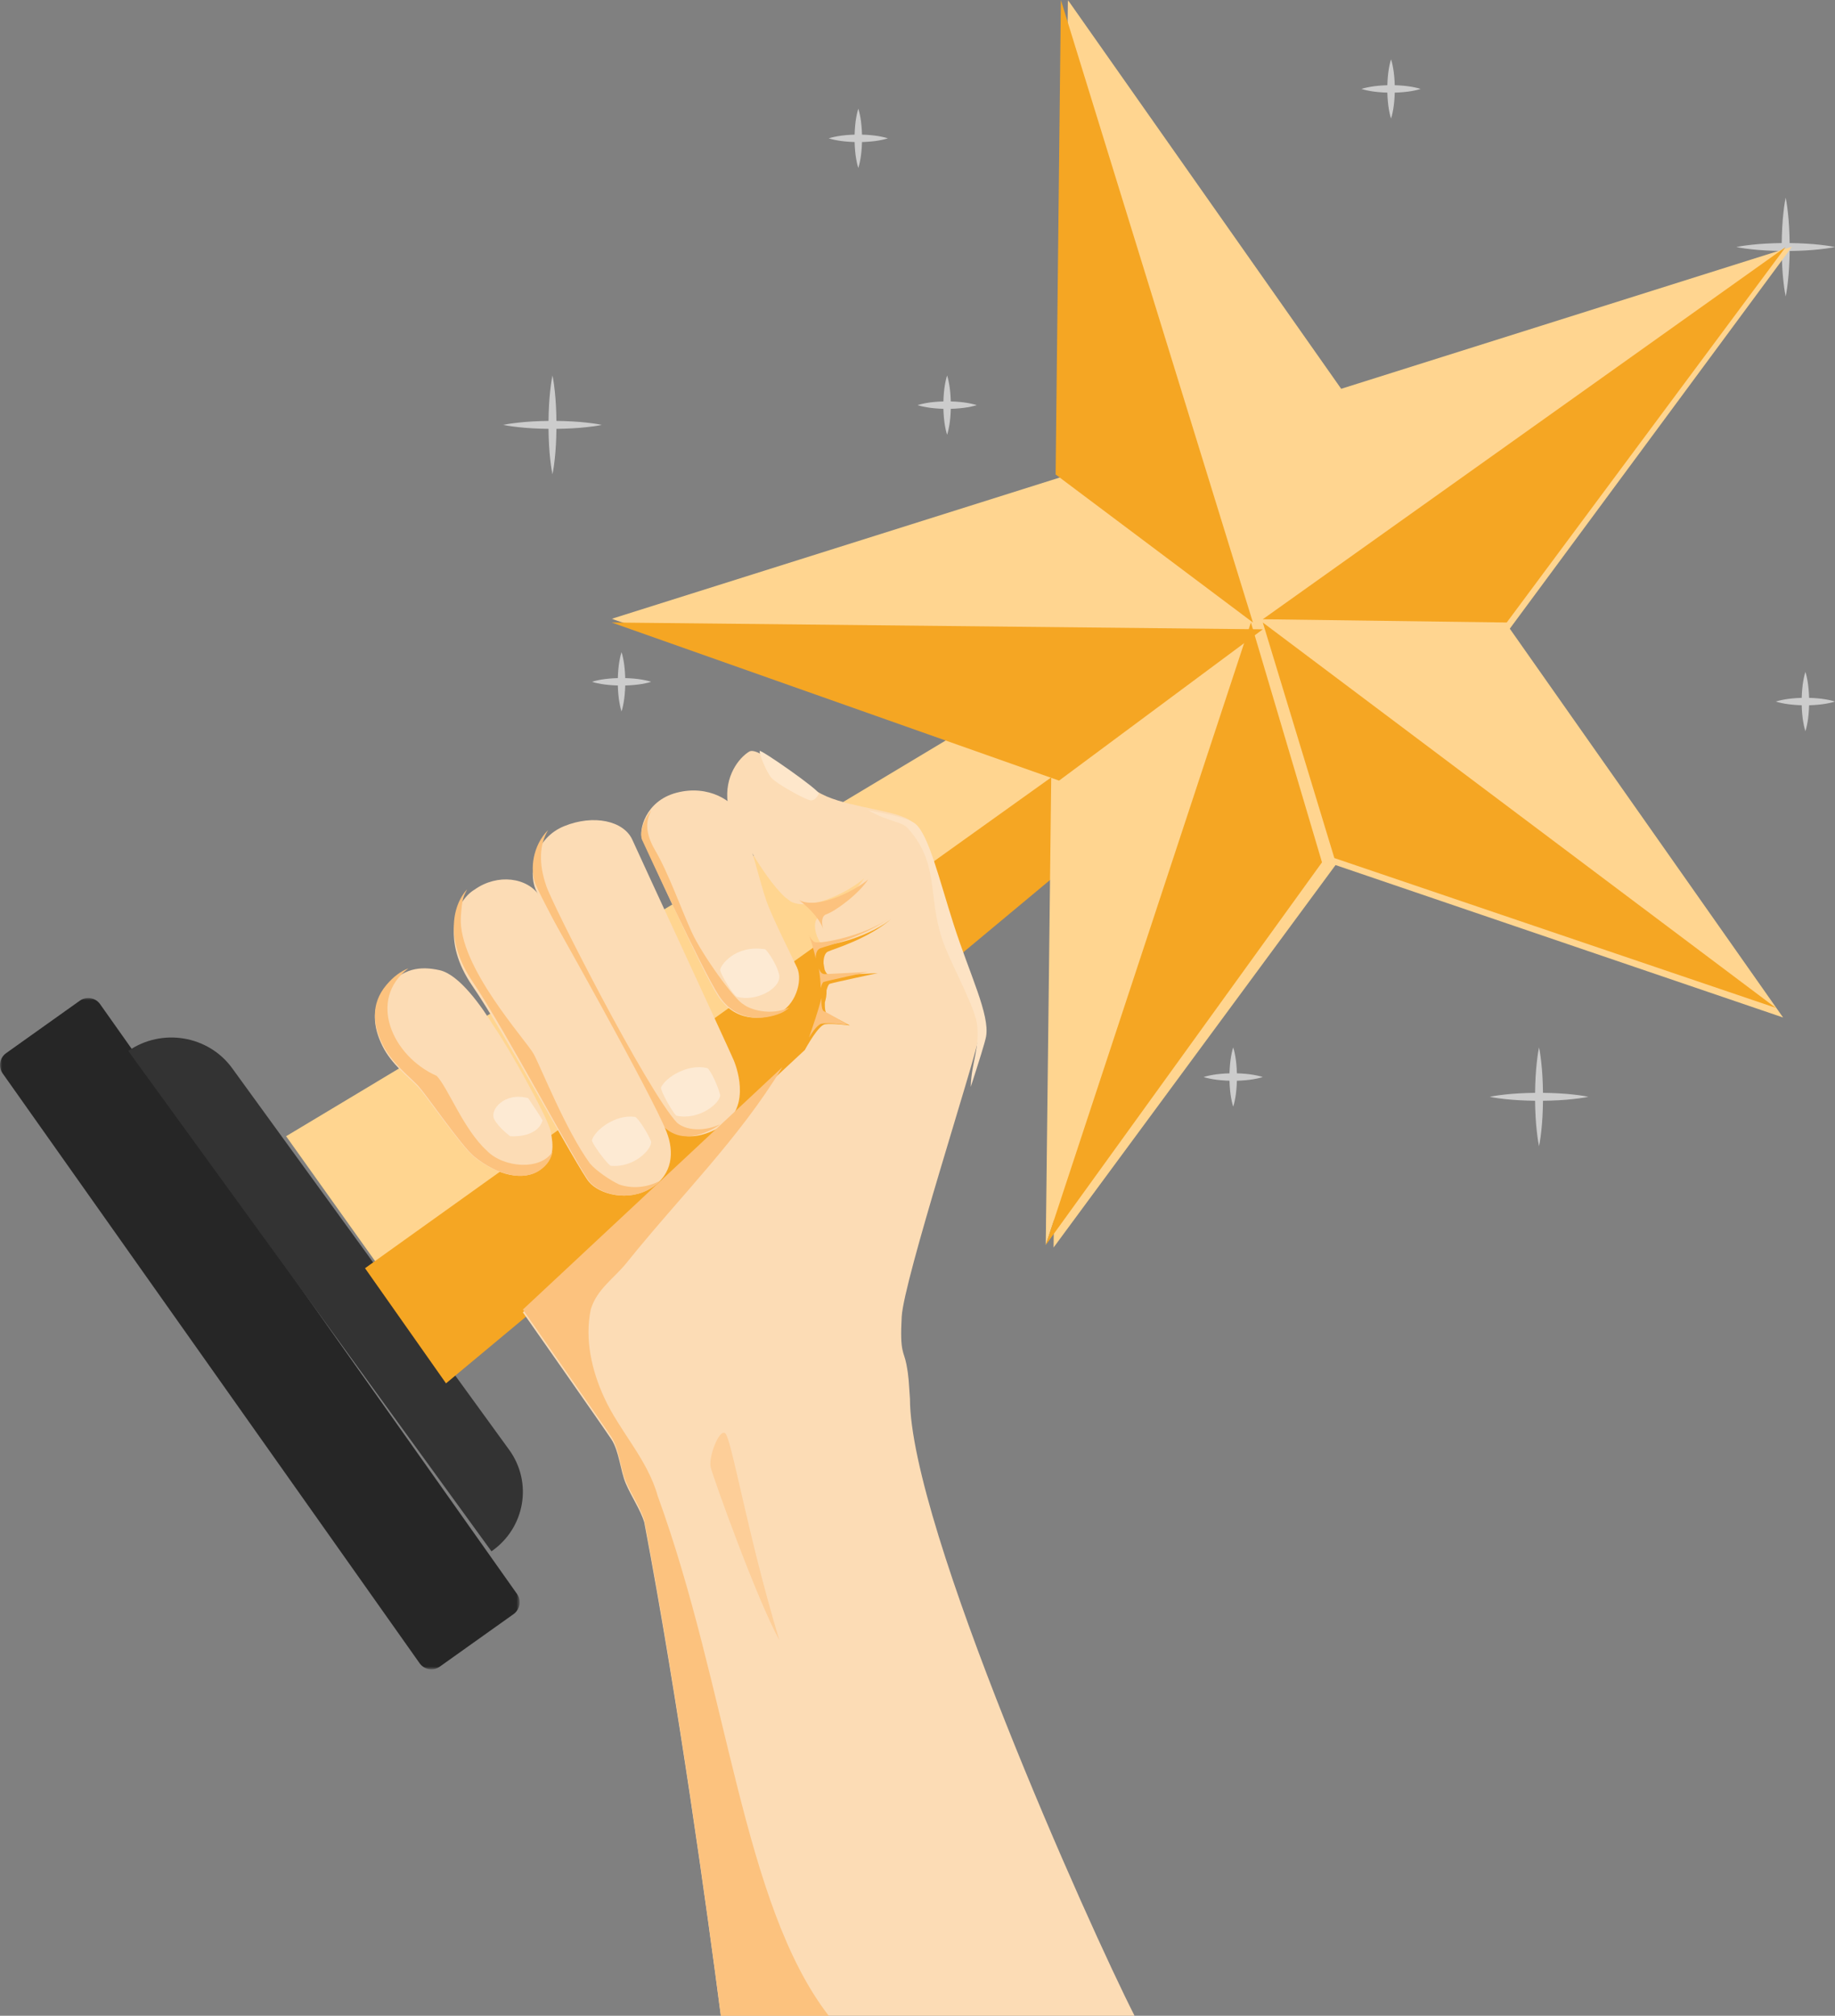 <?xml version="1.0" encoding="UTF-8"?>
<svg width="446px" height="490px" viewBox="0 0 446 490" version="1.1" xmlns="http://www.w3.org/2000/svg" xmlns:xlink="http://www.w3.org/1999/xlink">
    <rect x="0" y="0" width="446" height="490" fill="#808080" stroke="none"/>
    <!-- Generator: Sketch 49.3 (51167) - http://www.bohemiancoding.com/sketch -->
    <title>rating</title>
    <desc>Created with Sketch.</desc>
    <defs>
        <polygon id="path-1" points="0 0 126.297 0 126.297 163.194 0 163.194"></polygon>
        <path d="M0,0 L286.89,0 L286.89,303.255 C284.878,307.501 282.47,309.624 279.665,309.624 C276.859,309.624 183.638,307.501 0,303.255 L0,0 Z" id="path-3"></path>
    </defs>
    <g id="Symbols" stroke="none" stroke-width="1" fill="none" fill-rule="evenodd">
        <g id="rating-head" transform="translate(-1087, -110)">
            <g id="rating" transform="translate(1087, 110)">
                <path d="M443.752,170.01 C442.628,169.814 441.192,169.679 439.704,169.639 C439.663,168.149 439.526,166.71 439.332,165.585 C439.216,164.91 439.091,164.347 438.987,163.953 C438.885,163.559 438.806,163.333 438.806,163.333 C438.806,163.333 438.727,163.559 438.626,163.953 C438.522,164.347 438.397,164.91 438.28,165.585 C438.086,166.711 437.95,168.149 437.908,169.64 C436.421,169.681 434.984,169.818 433.861,170.012 C433.186,170.129 432.624,170.254 432.231,170.359 C431.837,170.46 431.613,170.539 431.613,170.539 C431.613,170.539 431.837,170.619 432.231,170.72 C432.624,170.824 433.186,170.95 433.861,171.067 C434.984,171.261 436.42,171.398 437.907,171.439 C437.947,172.929 438.082,174.368 438.277,175.493 C438.394,176.169 438.52,176.732 438.625,177.126 C438.727,177.52 438.806,177.745 438.806,177.745 C438.806,177.745 438.886,177.52 438.988,177.126 C439.092,176.732 439.218,176.169 439.335,175.493 C439.53,174.368 439.666,172.929 439.705,171.44 C441.193,171.4 442.628,171.264 443.752,171.069 C444.426,170.952 444.988,170.826 445.381,170.721 C445.775,170.619 446,170.539 446,170.539 C446,170.539 445.775,170.459 445.381,170.357 C444.988,170.253 444.426,170.127 443.752,170.01" id="Fill-1" fill="#CCCCCC"></path>
                <path d="M235.139,97.951 C234.015,97.756 232.579,97.62 231.091,97.58 C231.05,96.09 230.913,94.651 230.72,93.526 C230.603,92.851 230.478,92.288 230.374,91.894 C230.272,91.499 230.193,91.275 230.193,91.275 C230.193,91.275 230.114,91.499 230.013,91.894 C229.909,92.288 229.784,92.851 229.667,93.526 C229.473,94.652 229.337,96.091 229.295,97.581 C227.808,97.622 226.371,97.759 225.248,97.953 C224.574,98.07 224.011,98.196 223.618,98.299 C223.224,98.401 223,98.48 223,98.48 C223,98.48 223.224,98.56 223.618,98.661 C224.011,98.765 224.574,98.891 225.248,99.008 C226.371,99.202 227.807,99.339 229.294,99.38 C229.334,100.87 229.469,102.309 229.664,103.435 C229.782,104.11 229.907,104.673 230.012,105.067 C230.114,105.461 230.193,105.686 230.193,105.686 C230.193,105.686 230.273,105.461 230.375,105.067 C230.479,104.673 230.606,104.11 230.722,103.435 C230.917,102.309 231.053,100.871 231.092,99.381 C232.58,99.341 234.015,99.205 235.139,99.01 C235.814,98.893 236.376,98.767 236.769,98.662 C237.163,98.56 237.387,98.48 237.387,98.48 C237.387,98.48 237.163,98.4 236.769,98.298 C236.376,98.194 235.814,98.068 235.139,97.951" id="Fill-3" fill="#CCCCCC"></path>
                <path d="M156.01,165.206 C154.887,165.01 153.45,164.875 151.962,164.835 C151.921,163.345 151.785,161.906 151.591,160.781 C151.474,160.106 151.349,159.543 151.245,159.149 C151.143,158.755 151.064,158.529 151.064,158.529 C151.064,158.529 150.985,158.755 150.884,159.149 C150.78,159.543 150.655,160.106 150.538,160.781 C150.344,161.907 150.207,163.346 150.166,164.836 C148.679,164.877 147.242,165.014 146.119,165.208 C145.444,165.325 144.882,165.451 144.489,165.555 C144.096,165.656 143.871,165.735 143.871,165.735 C143.871,165.735 144.096,165.815 144.489,165.916 C144.882,166.02 145.444,166.146 146.119,166.263 C147.242,166.457 148.678,166.594 150.166,166.635 C150.205,168.125 150.341,169.564 150.536,170.689 C150.653,171.365 150.779,171.928 150.883,172.322 C150.985,172.716 151.064,172.941 151.064,172.941 C151.064,172.941 151.144,172.716 151.246,172.322 C151.35,171.928 151.476,171.365 151.593,170.689 C151.788,169.564 151.923,168.126 151.963,166.636 C153.451,166.596 154.887,166.46 156.01,166.265 C156.685,166.148 157.246,166.022 157.639,165.917 C158.033,165.815 158.258,165.735 158.258,165.735 C158.258,165.735 158.033,165.655 157.639,165.553 C157.246,165.449 156.685,165.323 156.01,165.206" id="Fill-5" fill="#CCCCCC"></path>
                <path d="M304.677,261.284 C303.553,261.088 302.117,260.953 300.629,260.913 C300.588,259.423 300.451,257.985 300.257,256.859 C300.141,256.184 300.015,255.621 299.912,255.227 C299.81,254.833 299.731,254.608 299.731,254.608 C299.731,254.608 299.652,254.833 299.551,255.227 C299.446,255.621 299.322,256.184 299.205,256.859 C299.011,257.985 298.874,259.424 298.833,260.914 C297.346,260.955 295.909,261.092 294.786,261.286 C294.111,261.403 293.549,261.529 293.156,261.633 C292.763,261.734 292.538,261.813 292.538,261.813 C292.538,261.813 292.763,261.893 293.156,261.995 C293.549,262.098 294.111,262.224 294.786,262.341 C295.909,262.535 297.345,262.672 298.832,262.713 C298.872,264.203 299.007,265.642 299.202,266.767 C299.319,267.443 299.445,268.006 299.55,268.4 C299.651,268.794 299.731,269.02 299.731,269.02 C299.731,269.02 299.811,268.794 299.913,268.4 C300.017,268.006 300.143,267.443 300.26,266.767 C300.455,265.642 300.59,264.204 300.63,262.714 C302.117,262.674 303.553,262.538 304.677,262.343 C305.351,262.226 305.913,262.1 306.307,261.996 C306.7,261.893 306.925,261.813 306.925,261.813 C306.925,261.813 306.7,261.734 306.307,261.632 C305.913,261.527 305.351,261.401 304.677,261.284" id="Fill-7" fill="#CCCCCC"></path>
                <path d="M343.042,21.088 C341.918,20.893 340.482,20.757 338.994,20.717 C338.953,19.227 338.817,17.789 338.623,16.664 C338.506,15.988 338.381,15.425 338.277,15.031 C338.175,14.637 338.097,14.412 338.097,14.412 C338.097,14.412 338.017,14.637 337.916,15.031 C337.812,15.425 337.687,15.988 337.571,16.664 C337.376,17.789 337.24,19.228 337.198,20.718 C335.711,20.759 334.275,20.896 333.151,21.09 C332.477,21.208 331.915,21.333 331.521,21.437 C331.128,21.539 330.903,21.618 330.903,21.618 C330.903,21.618 331.128,21.697 331.521,21.799 C331.915,21.903 332.477,22.028 333.151,22.145 C334.274,22.339 335.71,22.476 337.197,22.517 C337.237,24.007 337.373,25.447 337.568,26.572 C337.685,27.247 337.81,27.81 337.915,28.204 C338.017,28.599 338.097,28.824 338.097,28.824 C338.097,28.824 338.176,28.599 338.278,28.204 C338.383,27.81 338.508,27.247 338.625,26.572 C338.82,25.447 338.956,24.008 338.995,22.518 C340.483,22.478 341.919,22.342 343.042,22.147 C343.717,22.03 344.278,21.904 344.672,21.8 C345.065,21.698 345.29,21.618 345.29,21.618 C345.29,21.618 345.065,21.538 344.672,21.436 C344.278,21.332 343.717,21.205 343.042,21.088" id="Fill-9" fill="#CCCCCC"></path>
                <path d="M213.559,33.098 C212.435,32.903 210.999,32.767 209.511,32.727 C209.47,31.237 209.333,29.799 209.139,28.673 C209.023,27.998 208.897,27.435 208.794,27.041 C208.692,26.647 208.613,26.422 208.613,26.422 C208.613,26.422 208.534,26.647 208.433,27.041 C208.329,27.435 208.204,27.998 208.086,28.673 C207.893,29.799 207.756,31.238 207.715,32.728 C206.227,32.769 204.791,32.906 203.667,33.1 C202.993,33.218 202.431,33.343 202.038,33.447 C201.644,33.548 201.419,33.627 201.419,33.627 C201.419,33.627 201.644,33.707 202.038,33.808 C202.431,33.912 202.993,34.038 203.667,34.155 C204.791,34.349 206.227,34.486 207.714,34.527 C207.754,36.017 207.889,37.456 208.084,38.582 C208.201,39.257 208.327,39.82 208.431,40.214 C208.533,40.608 208.613,40.833 208.613,40.833 C208.613,40.833 208.693,40.608 208.794,40.214 C208.899,39.82 209.024,39.257 209.142,38.582 C209.337,37.456 209.472,36.018 209.512,34.528 C210.999,34.488 212.435,34.352 213.559,34.157 C214.233,34.04 214.795,33.914 215.188,33.809 C215.582,33.707 215.806,33.627 215.806,33.627 C215.806,33.627 215.582,33.547 215.188,33.446 C214.795,33.341 214.233,33.215 213.559,33.098" id="Fill-11" fill="#CCCCCC"></path>
                <path d="M444.97,59.856 C444.314,59.747 443.378,59.606 442.254,59.492 C440.246,59.261 437.64,59.116 434.972,59.086 C434.94,56.412 434.794,53.803 434.564,51.792 C434.451,50.666 434.31,49.728 434.202,49.071 C434.094,48.415 434.011,48.039 434.011,48.039 C434.011,48.039 433.927,48.415 433.82,49.071 C433.711,49.728 433.571,50.666 433.457,51.792 C433.228,53.803 433.081,56.413 433.05,59.086 C430.381,59.118 427.775,59.264 425.768,59.495 C424.644,59.609 423.708,59.749 423.052,59.857 C422.396,59.965 422.022,60.049 422.022,60.049 C422.022,60.049 422.396,60.133 423.052,60.241 C423.708,60.349 424.644,60.489 425.768,60.603 C427.775,60.834 430.381,60.98 433.049,61.012 C433.079,63.685 433.224,66.295 433.455,68.306 C433.569,69.432 433.71,70.37 433.818,71.027 C433.927,71.684 434.011,72.059 434.011,72.059 C434.011,72.059 434.095,71.684 434.203,71.027 C434.311,70.37 434.453,69.432 434.567,68.306 C434.797,66.295 434.943,63.685 434.973,61.012 C437.641,60.982 440.246,60.837 442.254,60.606 C443.378,60.492 444.314,60.351 444.97,60.242 C445.625,60.134 446,60.049 446,60.049 C446,60.049 445.625,59.964 444.97,59.856" id="Fill-13" fill="#CCCCCC"></path>
                <path d="M145.239,103.477 C145.894,103.369 146.269,103.285 146.269,103.285 C146.269,103.285 145.894,103.2 145.239,103.092 C144.583,102.982 143.646,102.841 142.523,102.727 C140.515,102.496 137.909,102.351 135.24,102.321 C135.209,99.648 135.063,97.039 134.833,95.028 C134.719,93.902 134.579,92.963 134.471,92.306 C134.364,91.65 134.28,91.275 134.28,91.275 C134.28,91.275 134.196,91.65 134.088,92.306 C133.98,92.963 133.84,93.902 133.726,95.028 C133.497,97.039 133.35,99.648 133.319,102.322 C130.65,102.353 128.045,102.5 126.037,102.73 C124.913,102.844 123.976,102.984 123.321,103.093 C122.665,103.2 122.29,103.285 122.29,103.285 C122.29,103.285 122.665,103.368 123.321,103.476 C123.976,103.584 124.913,103.724 126.037,103.839 C128.044,104.069 130.649,104.216 133.318,104.247 C133.348,106.92 133.493,109.53 133.724,111.541 C133.838,112.667 133.978,113.605 134.087,114.262 C134.195,114.919 134.28,115.294 134.28,115.294 C134.28,115.294 134.364,114.919 134.472,114.262 C134.581,113.605 134.722,112.667 134.835,111.541 C135.066,109.53 135.212,106.921 135.241,104.248 C137.91,104.218 140.515,104.073 142.523,103.841 C143.646,103.727 144.583,103.586 145.239,103.477" id="Fill-15" fill="#CCCCCC"></path>
                <path d="M382.307,266.061 C380.3,265.829 377.695,265.684 375.025,265.654 C374.994,262.981 374.848,260.372 374.618,258.361 C374.504,257.235 374.364,256.297 374.256,255.64 C374.149,254.983 374.065,254.608 374.065,254.608 C374.065,254.608 373.981,254.983 373.873,255.64 C373.765,256.297 373.625,257.235 373.511,258.361 C373.281,260.372 373.135,262.982 373.104,265.655 C370.435,265.687 367.83,265.833 365.822,266.063 C364.698,266.177 363.761,266.318 363.106,266.426 C362.45,266.534 362.075,266.617 362.075,266.617 C362.075,266.617 362.45,266.702 363.106,266.809 C363.761,266.918 364.698,267.058 365.822,267.172 C367.83,267.402 370.434,267.549 373.103,267.58 C373.133,270.253 373.278,272.863 373.509,274.874 C373.623,276 373.764,276.939 373.872,277.595 C373.98,278.252 374.065,278.627 374.065,278.627 C374.065,278.627 374.149,278.252 374.257,277.595 C374.366,276.939 374.507,276 374.62,274.874 C374.852,272.863 374.996,270.254 375.026,267.581 C377.695,267.551 380.3,267.405 382.307,267.175 C383.431,267.061 384.368,266.919 385.024,266.81 C385.68,266.702 386.054,266.617 386.054,266.617 C386.054,266.617 385.68,266.533 385.024,266.425 C384.368,266.316 383.431,266.175 382.307,266.061" id="Fill-17" fill="#CCCCCC"></path>
                <path d="M199.022,235.392 C199.135,235.796 199.241,236.197 199.337,236.593 C199.15,236.225 199.045,235.809 199.022,235.392" id="Fill-19" fill="#61C46E"></path>
                <path d="M191.828,216.176 C191.828,216.176 192.312,216.616 193.027,217.377 C192.654,217.096 192.252,216.689 191.828,216.176" id="Fill-21" fill="#61C46E"></path>
                <path d="M196.948,226.985 C196.826,226.6 196.717,226.197 196.624,225.784 C196.733,226.171 196.841,226.574 196.948,226.985" id="Fill-23" fill="#61C46E"></path>
                <path d="M199.022,242.598 C199.075,241.786 199.272,240.9 199.556,240.196 C199.561,240.693 199.523,241.125 199.435,241.468 C199.355,241.778 199.21,242.164 199.022,242.598" id="Fill-25" fill="#61C46E"></path>
                <g id="Group-29" transform="translate(0, 242.598)">
                    <mask id="mask-2" fill="white">
                        <use xlink:href="#path-1"></use>
                    </mask>
                    <g id="Clip-28"></g>
                    <path d="M24.322,1.491 L125.647,144.85 C126.774,146.444 126.399,148.652 124.812,149.783 L106.891,162.541 C105.303,163.672 103.102,163.296 101.976,161.702 L0.65,18.344 C-0.476,16.75 -0.102,14.541 1.486,13.411 L19.407,0.653 C20.995,-0.478 23.196,-0.103 24.322,1.491" id="Fill-27" fill="#262626" mask="url(#mask-2)"></path>
                </g>
                <path d="M56.43,259.669 L123.744,352.42 C129.533,360.397 127.61,371.45 119.45,377.108 L31.172,255.472 C39.333,249.814 50.641,251.693 56.43,259.669" id="Fill-30" fill="#333333"></path>
                <polygon id="Fill-32" fill="#FFD590" points="257.638 163.333 69.538 276.199 108.898 331.471 278.151 192.138"></polygon>
                <polygon id="Fill-34" fill="#F5A623" points="88.72 308.288 108.405 336.275 278.151 194.801 267.843 180.147"></polygon>
                <path d="M69.538,277.435 L109.564,333.873 L115.097,329.3 C100.258,311.929 85.969,294.01 71.544,276.225 L69.538,277.435 Z" id="Fill-38" fill="#CCCCCC" opacity="0"></path>
                <path d="M207.079,217.047 C202.853,211.671 197.029,208.53 192.002,204.167 L83.925,269.237 C86.301,269.1 88.563,269.307 90.459,270.491 C102.444,279.245 111.663,292.146 127.796,289.381 C135.091,294.972 143.669,297.61 152.447,297.843 L211.075,249.415 C214.604,238.717 214.765,227.474 207.079,217.047" id="Fill-40" fill="#CCCCCC" opacity="0"></path>
                <g id="Group-44" transform="translate(148.667, 0)">
                    <mask id="mask-4" fill="white">
                        <use xlink:href="#path-3"></use>
                    </mask>
                    <g id="Clip-43"></g>
                    <polygon id="Fill-42" fill="#FFD590" mask="url(#mask-4)" points="284.715 247.342 218.291 152.829 286.89 59.957 177.308 94.513 110.884 0 109.582 115.871 0 150.427 108.778 187.482 107.407 303.255 175.937 210.287"></polygon>
                </g>
                <polygon id="Fill-45" fill="#FFD590" points="255.528 186.806 254.172 302.647 304.527 151.324"></polygon>
                <polygon id="Fill-47" fill="#F5A623" points="304.038 151.324 254.172 302.647 321.312 209.623"></polygon>
                <polygon id="Fill-49" fill="#F5A623" opacity="0" points="431.613 245 366.094 152.117 306.925 151.324"></polygon>
                <polygon id="Fill-51" fill="#F5A623" points="324.317 208.585 431.613 245 306.925 151.324"></polygon>
                <polygon id="Fill-53" fill="#F5A623" points="366.211 151.324 434.011 60.049 306.925 150.53"></polygon>
                <polygon id="Fill-57" fill="#F5A623" points="257.851 0 256.57 115.339 304.527 151.324"></polygon>
                <polygon id="Fill-61" fill="#F5A623" points="148.667 151.324 257.411 189.755 306.925 152.977"></polygon>
                <polygon id="Fill-63" fill="#B5B5B5" opacity="0" points="258.216 115.294 148.667 149.735 306.925 151.324"></polygon>
                <path d="M164.435,192.704 C172.201,190.66 178.406,194.736 180.034,198.431 C181.661,202.127 184.725,214.483 186.173,218.701 C187.62,222.919 192.17,231.863 193.714,235.184 C195.258,238.504 193.183,244.609 189.159,246.302 C185.134,247.996 178.56,248.518 174.41,241.967 C170.261,235.416 156.822,205.491 156.048,203.792 C155.274,202.092 156.668,194.748 164.435,192.704" id="Fill-65" fill="#FCDCB5"></path>
                <path d="M180.73,244.158 C178.542,243.093 170.661,232.108 168.147,226.644 C165.632,221.18 162.481,212.216 159.26,206.749 C156.039,201.282 157.626,198.464 158.305,196.961 C155.941,199.763 155.552,203.08 156.051,204.148 C156.839,205.834 170.506,235.514 174.727,242.011 C178.946,248.508 185.633,247.991 189.727,246.311 C190.502,245.993 191.206,245.517 191.828,244.933 C187.216,247.035 182.159,245.353 180.73,244.158" id="Fill-67" fill="#FCC27E"></path>
                <path d="M137.149,200.817 C144.311,197.911 151.623,199.533 153.7,204.157 C155.777,208.78 177.173,254.98 178.306,257.665 C179.439,260.35 182.533,270.083 174.44,274.314 C166.347,278.546 161.388,275.3 158.592,268.988 C155.796,262.676 131.974,220.582 130.164,216.173 C128.353,211.764 129.987,203.723 137.149,200.817" id="Fill-69" fill="#FCDCB5"></path>
                <path d="M164.544,272.915 C157.29,265.175 133.754,218.934 132.736,215.24 C130.871,209.838 131.132,205.175 133.232,201.765 C129.45,205.538 128.753,211.376 130.15,214.919 C131.924,219.42 155.274,262.393 158.014,268.837 C160.754,275.281 165.616,278.594 173.548,274.274 C174.1,273.974 174.593,273.644 175.043,273.293 C171.115,275.133 166.71,274.825 164.544,272.915" id="Fill-71" fill="#FCC27E"></path>
                <path d="M115.352,216.249 C120.908,212.294 128.26,213.249 131.234,217.91 C133.438,221.674 158.686,266.489 162.051,275.252 C163.837,279.902 163.632,285.475 158.157,288.836 C152.681,292.197 145.69,290.38 143.111,287.26 C140.532,284.14 122.42,250.654 114.829,239.682 C107.237,228.71 110.44,219.186 115.352,216.249" id="Fill-73" fill="#FCDCB5"></path>
                <path d="M150.504,287.941 C148.389,286.968 144.85,284.594 143.383,282.824 C137.493,274.723 131.521,259.542 129.714,256.216 C127.907,252.891 111.292,234.867 112.008,222.906 C112.319,218.216 112.699,217.802 113.544,216.176 C109.786,220.236 108.223,228.856 114.844,238.595 C122.462,249.801 140.641,284.001 143.229,287.187 C145.817,290.374 152.833,292.231 158.328,288.798 C159.241,288.228 160.011,287.591 160.656,286.908 C157.237,288.809 153.508,288.975 150.504,287.941" id="Fill-75" fill="#FCC27E"></path>
                <path d="M106.853,235.843 C111.644,236.908 117.088,244.666 120.027,249.491 C123.172,253.83 133.209,271.696 133.849,275.044 C134.489,278.392 134.952,281.828 131.114,284.473 C127.276,287.118 121.002,285.842 115.208,281.203 C112.042,278.668 103.633,266.336 101.451,264.069 C99.268,261.802 95.133,258.689 92.954,254.266 C90.775,249.842 89.92,244.729 93.909,240.054 C97.898,235.379 102.061,234.778 106.853,235.843" id="Fill-77" fill="#FCDCB5"></path>
                <path d="M118.342,279.731 C112.699,274.615 108.897,264.419 106.139,261.533 C95.295,256.739 89.248,242.947 99.266,235.392 C97.425,236.093 95.655,237.37 93.918,239.428 C89.916,244.166 90.774,249.35 92.959,253.834 C95.145,258.318 99.292,261.473 101.481,263.771 C103.67,266.07 112.104,278.57 115.28,281.14 C121.092,285.842 127.384,287.135 131.233,284.454 C133.14,283.126 133.986,281.601 134.28,279.988 C131.402,284.561 122.412,283.918 118.342,279.731" id="Fill-79" fill="#FCC27E"></path>
                <path d="M128.383,266.942 C129.785,269.156 130.669,270.265 131.882,272.362 C130.448,276.816 123.994,276.196 123.994,276.196 C123.994,276.196 121.155,274.119 120.083,271.988 C119.012,269.857 122.536,265.38 128.383,266.942" id="Fill-81" fill="#FDEAD3"></path>
                <path d="M171.955,259.661 C172.844,260.401 174.484,263.993 175.042,266.164 C175.129,268.053 170.029,272.436 164.363,271.208 C163.271,270.125 160.488,265.075 160.664,264.371 C161.704,261.936 167.202,258.446 171.955,259.661" id="Fill-83" fill="#FDEAD3"></path>
                <path d="M154.401,271.505 C155.366,272.131 157.424,275.43 158.242,277.466 C158.561,279.279 154.085,284.001 148.358,283.375 C147.149,282.439 143.788,277.846 143.873,277.15 C144.595,274.703 149.573,270.801 154.401,271.505" id="Fill-85" fill="#FDEAD3"></path>
                <path d="M185.987,230.759 C186.844,231.494 189.014,234.853 189.41,237.147 C189.829,240.288 183.658,243.644 179.105,242.289 C178.123,241.832 175.061,236.718 175.043,235.769 C175.025,234.821 178.54,229.583 185.987,230.759" id="Fill-87" fill="#FDEAD3"></path>
                <path d="M148.591,349.872 C146.688,346.979 127.086,319.022 127.086,319.022 L195.616,255.235 C195.616,255.235 196.552,253.487 197.678,251.84 C197.362,252.665 197.154,253.188 197.154,253.188 C197.154,253.188 197.362,252.665 197.678,251.84 C198.626,250.452 199.709,249.136 200.478,248.997 C202.161,248.693 206.56,249.278 206.56,249.278 C206.56,249.278 202.202,246.887 201.05,246.432 C200.581,246.246 200.431,245.056 200.487,243.689 C200.631,243.156 200.742,242.682 200.803,242.302 C200.871,241.882 200.9,241.351 200.895,240.741 C201.11,239.884 201.39,239.247 201.692,239.146 C202.717,238.804 213.335,236.555 213.335,236.555 C213.335,236.555 204.245,237.007 202.035,237.127 C201.234,237.17 200.694,236.516 200.407,235.63 C200.333,235.155 200.253,234.674 200.165,234.189 C200.121,232.926 200.473,231.662 201.213,231.324 C202.834,230.584 211.078,228.279 217.038,223.037 C211.709,227.653 201.323,230.25 199.919,229.549 C199.44,229.311 198.948,228.554 198.592,227.63 C198.51,227.371 198.428,227.117 198.344,226.874 C197.888,225.221 197.93,223.356 199.192,222.929 C201.405,222.181 207.578,217.481 210.023,213.501 C207.173,216.135 197.639,221.534 192.496,219.296 C192.373,219.243 192.247,219.176 192.118,219.102 C191.322,218.454 190.783,218.08 190.783,218.08 C185.25,212.963 177.754,199.031 176.889,195.306 C175.973,188.667 179.666,184.165 182.099,182.701 C184.532,181.238 194.206,190.742 200.935,193.609 C207.664,196.476 218.432,197.077 221.508,199.676 C224.585,202.274 227.062,213.645 230.324,224.673 C234.047,237.255 238.696,247.256 237.774,252.664 C236.853,258.073 219.641,311.205 219.161,320.081 C218.681,328.955 219.671,328.355 220.296,331.606 C220.921,334.857 220.866,336.004 221.164,339.975 C221.202,371.082 264.751,468.42 275.753,490 L175.196,490 C171.939,465.052 164.885,413.749 156.599,370.1 C155.762,367.182 153.418,363.744 152.091,360.606 C150.765,357.469 150.494,352.765 148.591,349.872" id="Fill-89" fill="#FCDCB5"></path>
                <path d="M220.556,201.25 C228.33,209.776 225.496,217.628 228.897,227.949 C230.355,232.885 236.428,243.58 237.4,248.516 C238.286,254.795 236.087,258.066 235.941,264.216 C237.951,258.007 239.403,253.387 239.66,251.996 C240.636,246.711 235.709,236.937 231.763,224.64 C228.305,213.862 225.68,202.75 222.419,200.21 C220.537,198.744 215.936,197.928 211.011,196.961 C215.871,199.782 219.204,199.689 220.556,201.25" id="Fill-91" fill="#FDE3C4"></path>
                <path d="M159.856,363.651 C157.373,354.728 150.61,347.961 146.85,339.73 C143.858,333.236 142.064,325.596 143.59,318.308 C145.058,313.37 149.26,310.76 152.321,306.946 C165.343,290.722 179.473,277.011 190.163,259.412 L127.086,318.335 C127.086,318.335 146.695,346.404 148.6,349.309 C150.504,352.213 150.774,356.937 152.101,360.087 C153.429,363.237 155.774,366.689 156.611,369.618 C164.9,413.442 171.957,464.951 175.215,490 L201.419,490 C180.431,462.802 176.986,410.71 159.856,363.651" id="Fill-93" fill="#FCC27E"></path>
                <path d="M200.532,236.799 C202.581,236.686 211.011,236.262 211.011,236.262 C211.011,236.262 201.164,238.375 200.214,238.696 C199.933,238.791 199.674,239.39 199.475,240.196 C199.467,238.896 199.299,237.201 199.022,235.392 C199.288,236.225 199.789,236.84 200.532,236.799" id="Fill-95" fill="#FCC27E"></path>
                <path d="M215.806,223.382 C209.609,227.899 201.034,229.885 199.349,230.523 C198.58,230.813 198.213,231.903 198.259,232.99 C197.832,231.021 197.256,229.001 196.624,227.34 C196.993,228.136 197.506,228.788 198.003,228.993 C199.464,229.597 210.265,227.36 215.806,223.382" id="Fill-97" fill="#FCC27E"></path>
                <path d="M200.266,245.831 C201.509,246.368 206.215,249.186 206.215,249.186 C206.215,249.186 201.464,248.496 199.647,248.854 C198.816,249.018 197.647,250.57 196.624,252.206 C197.443,249.873 198.942,245.485 199.657,242.598 C199.596,244.21 199.759,245.612 200.266,245.831" id="Fill-99" fill="#FCC27E"></path>
                <path d="M211.011,213.775 C208.719,217.349 202.932,221.569 200.857,222.241 C199.675,222.625 199.635,224.299 200.062,225.784 C199.008,222.851 195.962,220.158 194.226,218.804 C194.347,218.87 194.465,218.931 194.58,218.979 C199.402,220.988 208.339,216.139 211.011,213.775" id="Fill-101" fill="#FCC27E"></path>
                <path d="M199.013,192.945 C199.013,192.945 198.232,194.794 196.891,194.534 C195.551,194.274 188.685,190.525 187.43,189.003 C186.175,187.48 184.397,182.98 184.661,182.562 C184.925,182.143 199.415,192.226 199.013,192.945" id="Fill-103" fill="#FEE7CB"></path>
                <path d="M176.235,348.381 C177.754,349.374 181.68,373.124 189.43,398.725 C183.828,388.522 173.276,358.974 172.723,356.633 C172.169,354.293 174.715,347.388 176.235,348.381" id="Fill-105" fill="#FDCE98"></path>
            </g>
        </g>
    </g>
</svg>